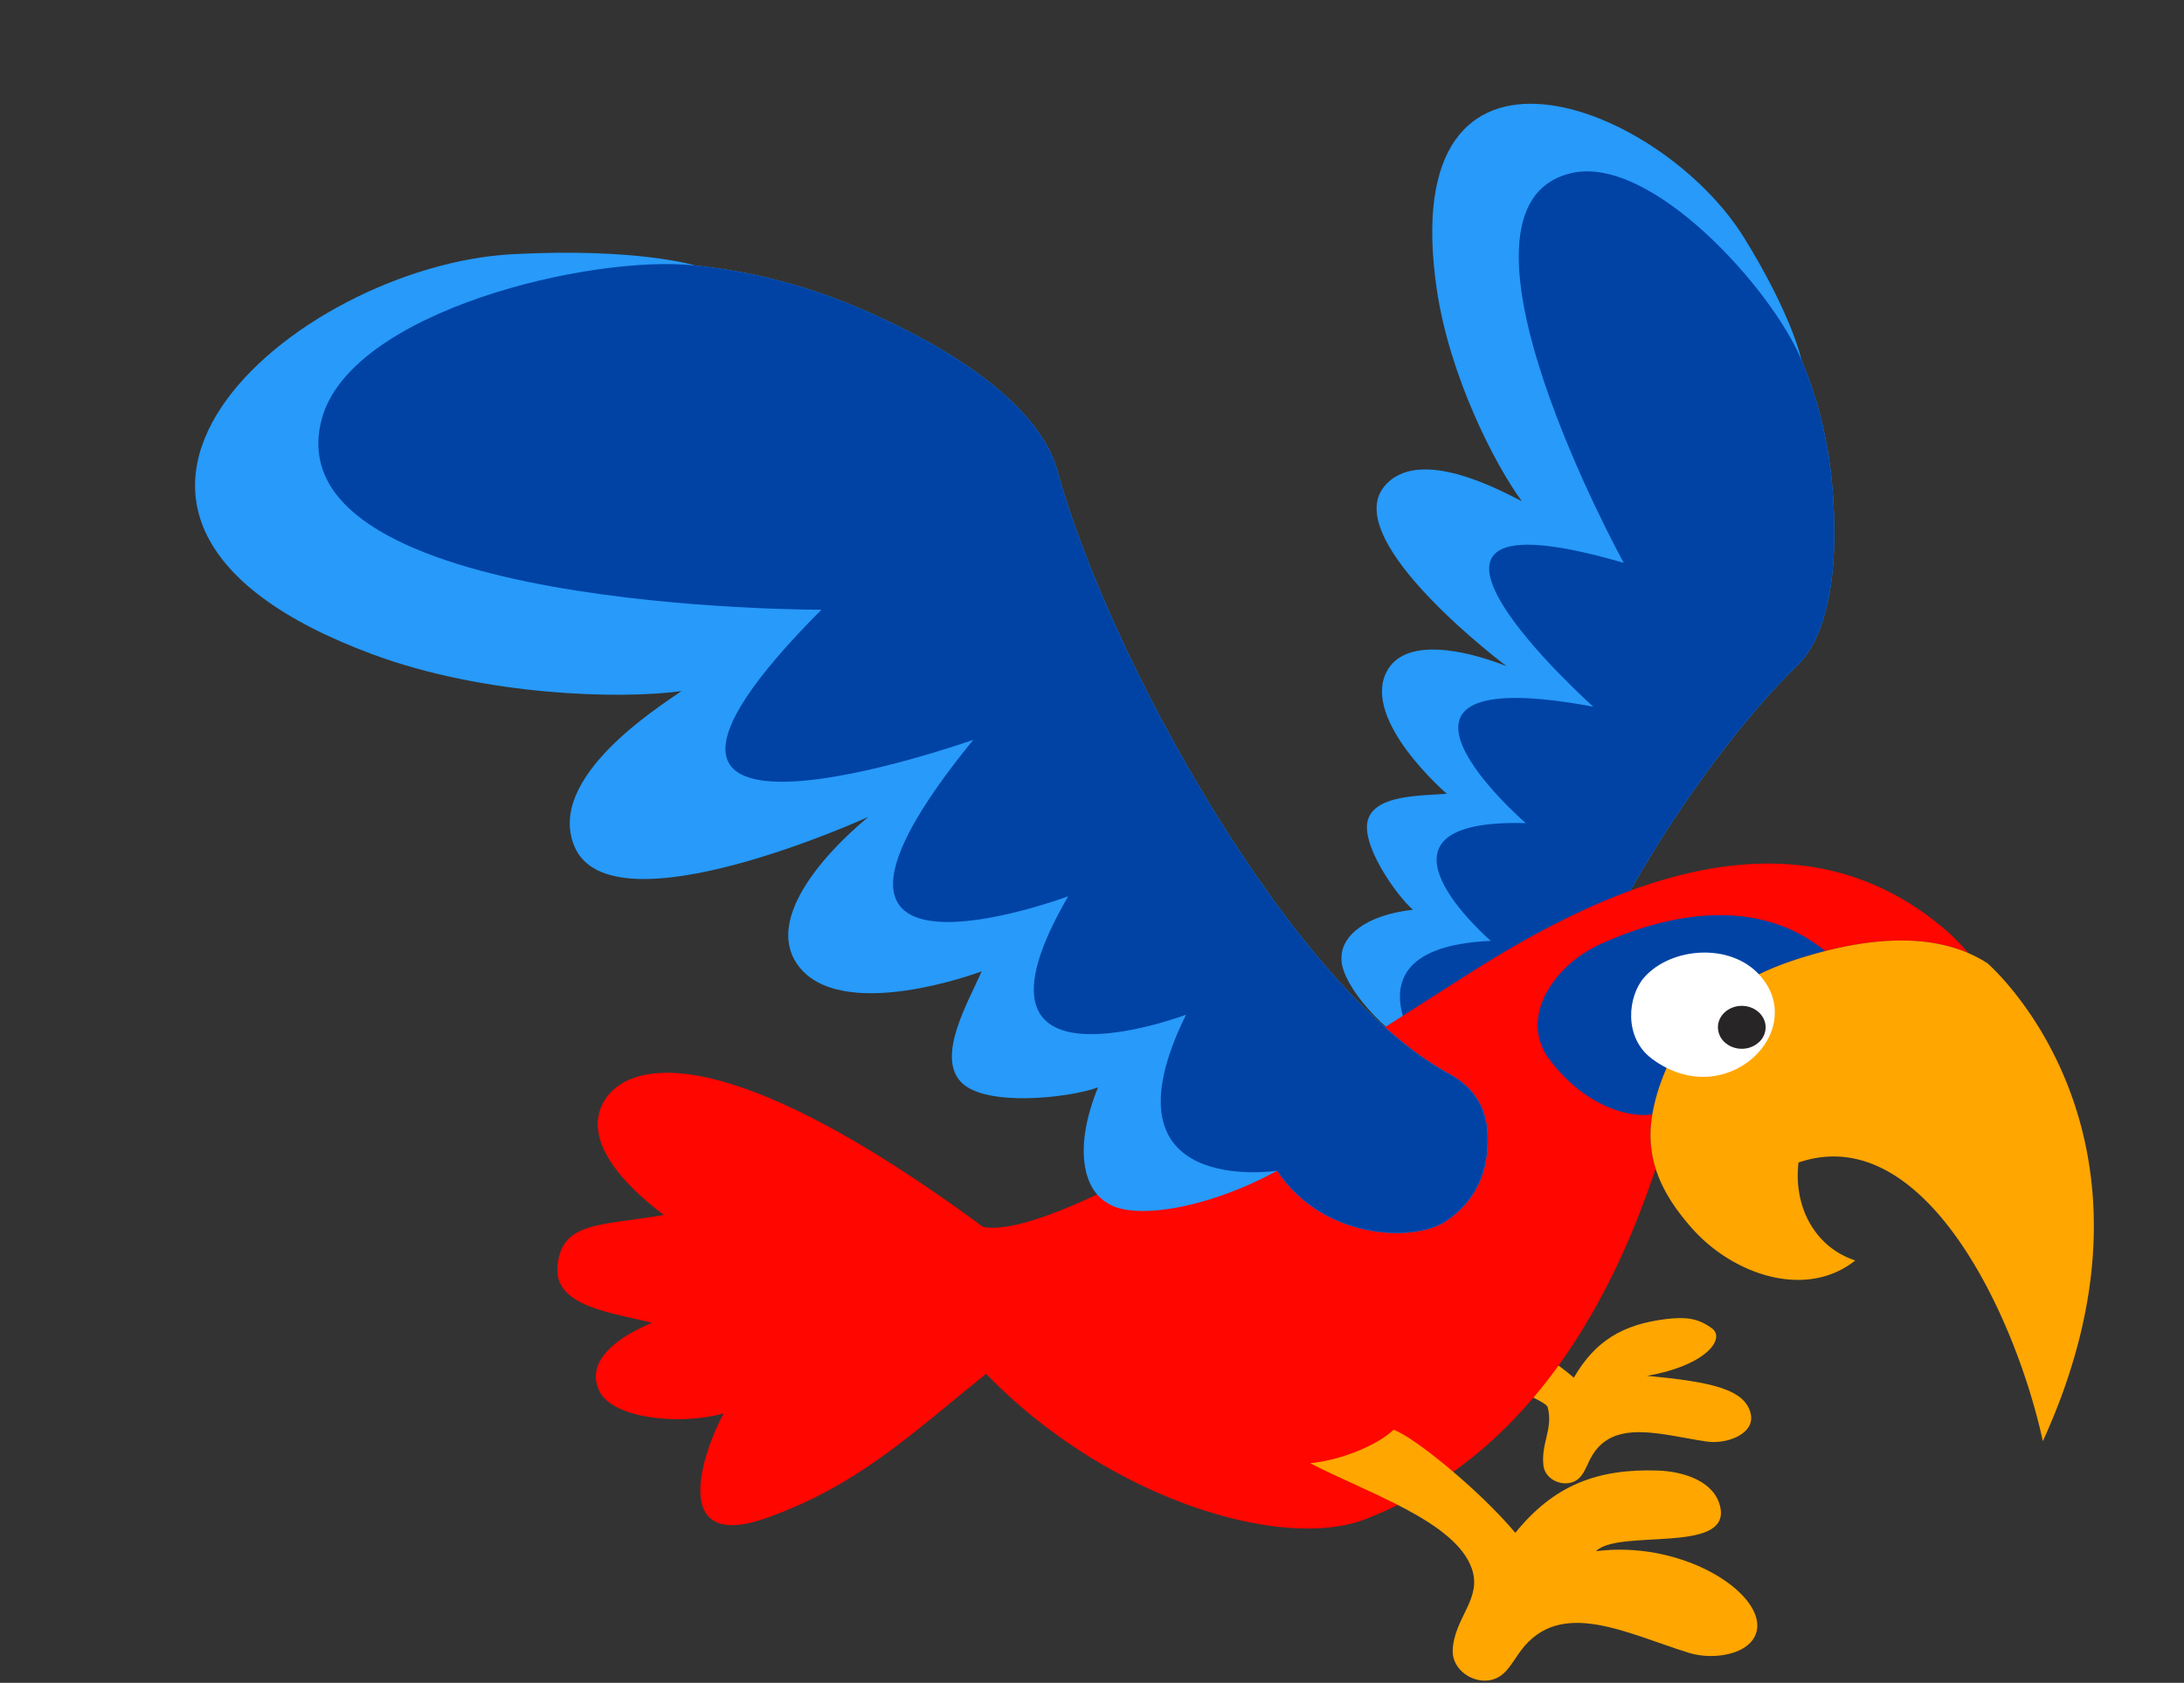 <svg xmlns="http://www.w3.org/2000/svg" width="196.66" height="151.571" viewBox="-17.165 -9.092 196.66 151.571"><rect x="-17.165" y="-9.092" width="196.66" height="151.571" fill="#333333" stroke="none"/><defs><style/></defs><g id="ID0.7862224709242582" transform="matrix(.95 0 0 .95 .4 -.25)"><g id="Back_Wing"><path id="Outer_1_" fill="#279AFA" d="M127.99 98.015c-.04-12.507 14.096-34.787 23.849-44.198 2.262-2.181 4.042-7.096 3.409-16.196-.283-4.049-1.092-8.288-2.985-12.796 0 0-.834-4.127-5.409-11.547-7.946-12.881-33.181-22.585-29.156 4.853 1.204 8.215 5.503 16.614 8.062 20.082-1.646-.808-9.817-5.424-13.07-1.365-4.161 5.194 11.616 17.001 11.616 17.001-4.129-1.627-9.709-2.738-11.378.555-2.34 4.623 5.717 11.542 5.717 11.542-2.405.207-6.668.071-7.454 2.41-.786 2.339 2.683 7.238 4.244 8.587-4.485.502-6.739 2.489-6.764 4.447-.218 2.082 2.874 6.231 7.643 9.295-2.715 5.16.213 10.823 2.583 12.029 2.269 1.156 4.47.937 6.649-.359 1.028-.602 2.453-1.831 2.444-4.34z"/><path id="Inner_2_" fill="#0043A5" d="M127.99 98.015c-.04-12.507 14.096-34.787 23.849-44.198 2.262-2.181 4.042-7.096 3.409-16.196-.283-4.049-1.092-8.288-2.985-12.796-2.765-6.704-14.283-19.546-21.868-17.708-13.503 3.273 5.023 36.941 5.023 36.941-26.906-7.838-2.886 13.636-2.886 13.636-24.408-4.544-6.401 11.039-6.401 11.039-16.837-.455-3.31 11.165-3.31 11.165-14.275.608-6.507 10.788-6.507 10.788-2.715 5.16.213 10.823 2.583 12.029 2.269 1.156 4.47.937 6.649-.359 1.028-.603 2.453-1.832 2.444-4.341z"/></g><path id="Back_Foot" fill="#FFA600" d="M130.686 121.31c2.035-3.524 4.691-5.063 8.737-5.56 1.737-.199 2.978-.149 4.368.894 1.266.943-.491 3.497-6.174 4.491 6.109.568 9.351 1.267 9.847 3.65.373 1.861-2.283 2.854-4.169 2.581-4.293-.62-8.985-2.283-11.02 1.589-.521.993-.745 1.96-1.787 2.283-1.142.348-2.532-.372-2.681-1.588-.248-2.16.949-3.49.397-5.56-.198-.745-8.339-3.872-11.665-5.212 1.638-.397 3.797-1.812 5.411-2.284 1.092-.323 6.006 2.333 8.736 4.716z"/><g id="Body"><path id="Body_1_" fill="#FF0600" d="M138.129 96.332c.157-.934.418-1.913.785-2.952 2.131-6.038 6.535-9.625 12.644-11.649a44.367 44.367 0 0 1 2.951-.864c4.486-1.146 9.451-1.582 13.558.184a18.346 18.346 0 0 0-2.444-2.445c-13.089-10.924-29.195-5.398-43.757 3.694-11.152 6.961-39.497 26.142-47.168 24.721-25.164-18.56-34.095-15.629-36.083-11.651-1.847 3.765 2.415 7.956 5.825 10.513-6.128 1.047-9.68.621-10.087 4.831-.374 3.859 5.114 4.404 8.95 5.398-3.41 1.42-6.307 3.668-4.991 6.445 1.279 2.7 7.814 3.268 11.792 2.131-2.131 3.978-5.114 13.212 4.139 9.893 8.592-3.083 13.496-7.813 20.742-13.638 11.223 11.649 27.845 16.906 35.943 13.78 14.174-5.47 22.61-18.465 27.513-33.243-.505-1.619-.624-3.293-.312-5.148z"/><path id="Eye_Spot" fill="#0043A5" d="M151.558 81.73a44.367 44.367 0 0 1 2.951-.864c-5.875-4.838-13.858-4.009-21.212-.706-4.639 2.088-7.823 7.101-4.93 10.966 3.486 4.658 7.887 5.578 9.763 5.206.157-.934.418-1.913.785-2.952 2.13-6.039 6.534-9.626 12.643-11.65z"/><path id="Beak" fill="#FFA600" d="M169.885 82.014a12.192 12.192 0 0 0-1.818-.965c-4.107-1.766-9.072-1.33-13.558-.184-1.012.259-2.003.55-2.951.864-6.109 2.024-10.513 5.611-12.644 11.649a17.878 17.878 0 0 0-.785 2.952c-.312 1.855-.193 3.529.311 5.147.596 1.912 1.738 3.743 3.458 5.682 3.872 4.369 10.778 6.765 15.467 3.036-3.907-1.279-5.877-5.202-5.38-9.287 11.915-4.068 20.581 14.543 23.157 26.424 13.38-29.332-5.257-45.318-5.257-45.318z"/></g><path id="Front_Foot" fill="#FFA600" d="M125.14 136.018c3.666-4.525 7.764-6.106 13.593-5.902 2.5.108 5.366 1.081 5.846 3.521.866 4.405-9.661 1.989-11.792 4.12 7.813-.995 15.121 3.45 15.289 6.928.109 2.714-3.866 3.523-6.471 2.715-5.93-1.838-12.188-5.238-15.931-.222-.959 1.287-1.492 2.605-3.037 2.827-1.691.236-3.495-1.093-3.433-2.845.133-3.107 2.825-4.878 1.806-7.769-1.578-4.476-9.959-7.175-15.321-9.978 2.404-.194 6.071-1.459 7.92-3.164 1.987.71 8.205 5.791 11.531 9.769z"/><g id="Eye"><path id="White" fill="#FFF" d="M148.317 83.162c4.713 5.285-3.228 13.114-10.224 7.915-2.731-2.03-2.284-5.958-.742-7.712 2.52-2.868 8.17-3.34 10.966-.203z"/><path id="Pupil" fill="#272525" d="M146.605 86.058c.624 0 1.189.228 1.598.596.409.368.662.876.662 1.437a1.93 1.93 0 0 1-.662 1.437 2.385 2.385 0 0 1-1.598.596 2.385 2.385 0 0 1-1.598-.596 1.93 1.93 0 0 1-.662-1.437c0-.561.253-1.069.662-1.437a2.385 2.385 0 0 1 1.598-.596z"/></g><g id="Front_Wing"><path id="Outer" fill="#279AFA" d="M118.917 92.534c-14.952-8.105-32.326-39.497-37.199-57.27-1.13-4.12-5.833-9.449-17.106-14.623-5.017-2.303-10.602-4.1-17.216-4.778 0 0-5.469-1.696-17.306-1.071-20.55 1.086-48.579 24.875-13.212 37.957 10.588 3.917 23.414 4.261 29.221 3.468-2.037 1.438-12.872 8.181-10.148 14.708 3.486 8.353 27.859-2.781 27.859-2.781-4.634 3.867-9.596 9.802-6.753 13.94 3.99 5.806 17.5.702 17.5.702-1.321 3.005-4.262 8.003-1.983 10.466 2.279 2.462 10.386 1.515 13.015.533-2.324 5.68-1.423 9.664.897 10.969 2.343 1.618 9.311.632 16.074-3.06 4.389 6.604 13.055 6.799 16.039 4.757 2.859-1.953 4.031-4.724 3.907-8.169-.05-1.621-.589-4.121-3.589-5.748z"/><path id="Inner_1_" fill="#0043A5" d="M118.917 92.534c-14.952-8.105-32.326-39.497-37.199-57.27-1.13-4.12-5.833-9.449-17.106-14.623-5.017-2.303-10.602-4.1-17.216-4.778-9.802-1.071-32.636 4.304-35.386 14.554C7.116 48.664 59.37 48.5 59.37 48.5c-26.892 27 14.392 12.333 14.392 12.333-21.333 26.167 9 14.833 9 14.833-11.518 19.798 11.166 11.229 11.166 11.229-8.578 17.43 8.632 14.797 8.632 14.797 4.389 6.604 13.055 6.799 16.039 4.757 2.859-1.953 4.031-4.724 3.907-8.169-.05-1.619-.589-4.119-3.589-5.746z"/></g></g></svg>